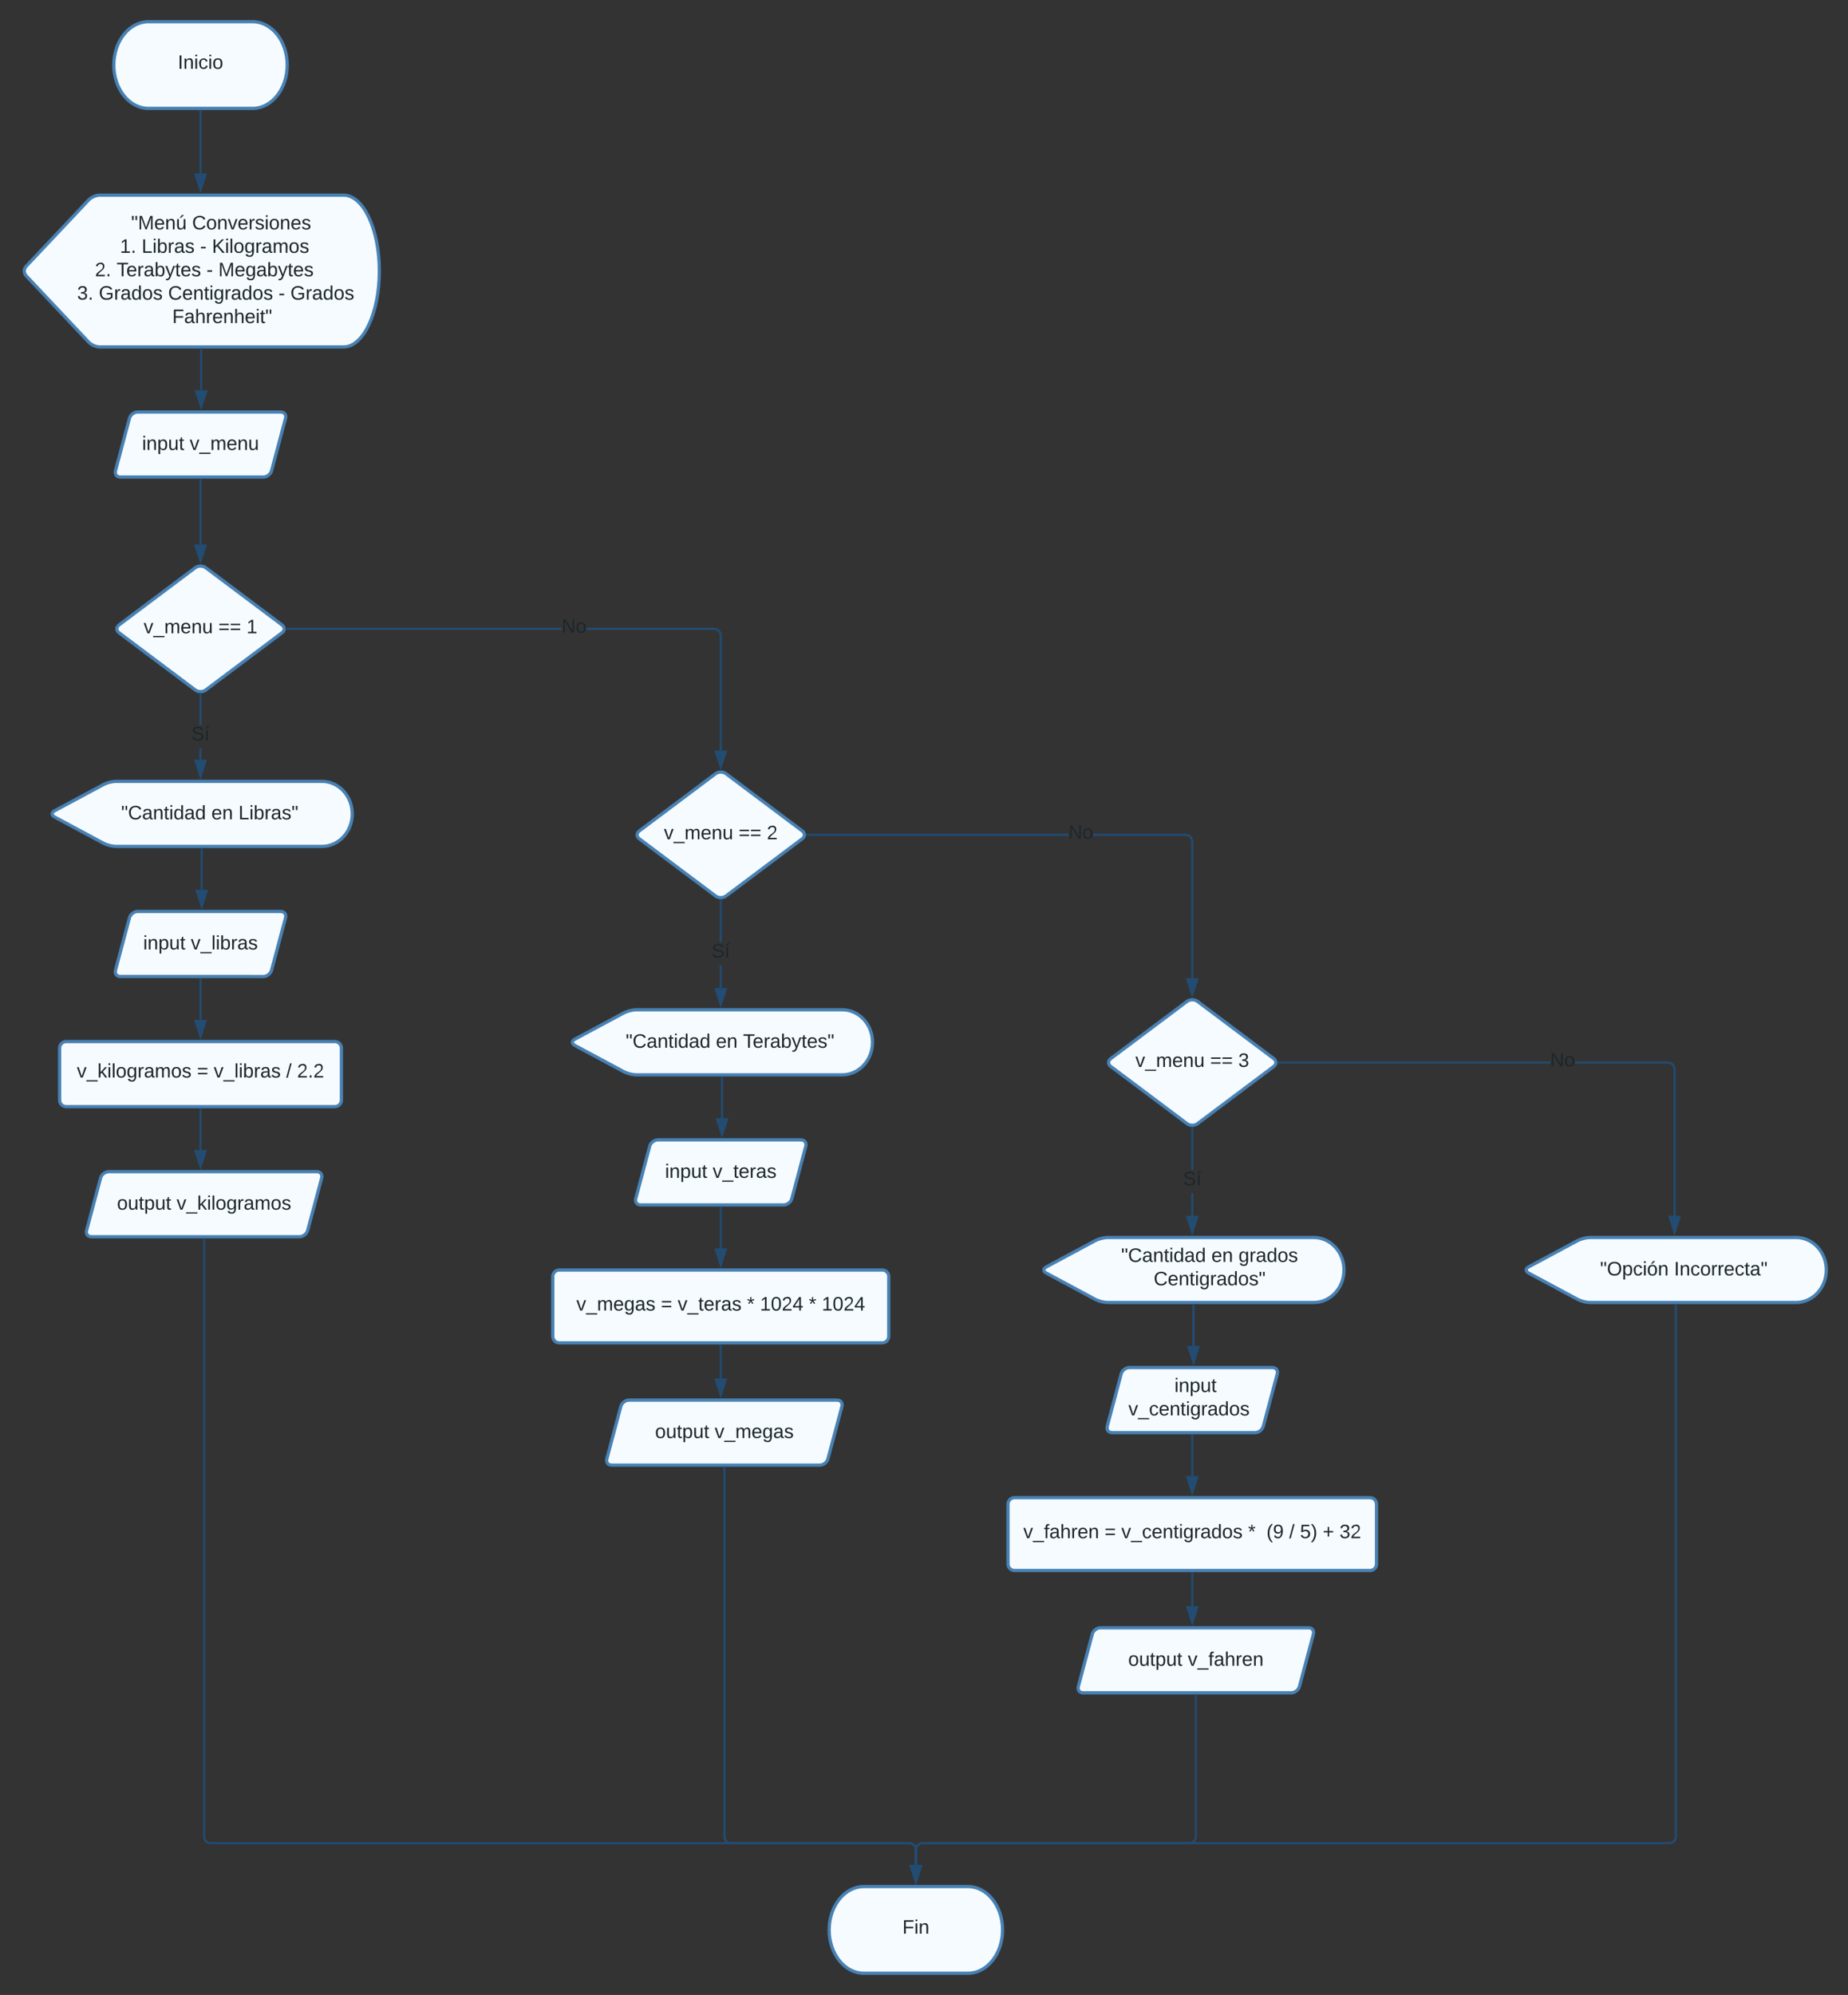 <svg xmlns="http://www.w3.org/2000/svg" xmlns:xlink="http://www.w3.org/1999/xlink" xmlns:lucid="lucid" width="1705" height="1840"><rect width="100%" height="100%" fill="#333333" stroke="none"/><g transform="translate(-15 -80)" lucid:page-tab-id="CM4rELASFa0n"><path d="M248 100c17.67 0 32 17.9 32 40s-14.33 40-32 40h-96c-17.67 0-32-17.9-32-40s14.33-40 32-40z" stroke="#4881b3" stroke-width="3" fill="#f5fbff"/><use xlink:href="#a" transform="matrix(1,0,0,1,125,105) translate(54.05 38.462)"/><path d="M908 1820c17.67 0 32 17.9 32 40s-14.33 40-32 40h-96c-17.67 0-32-17.9-32-40s14.33-40 32-40z" stroke="#4881b3" stroke-width="3" fill="#f5fbff"/><use xlink:href="#b" transform="matrix(1,0,0,1,785,1825) translate(62.55 38.462)"/><path d="M96.88 264.37c2.28-2.42 6.8-4.37 10.12-4.37h225c18.23 0 33 31.34 33 70s-14.77 70-33 70H107c-3.3 0-7.84-1.95-10.12-4.37l-57.76-61.26c-2.28-2.42-2.28-6.32 0-8.74z" stroke="#4881b3" stroke-width="3" fill="#f5fbff"/><use xlink:href="#c" transform="matrix(1,0,0,1,40,265) translate(95.93 26.587)"/><use xlink:href="#d" transform="matrix(1,0,0,1,40,265) translate(152.23 26.587)"/><use xlink:href="#e" transform="matrix(1,0,0,1,40,265) translate(85.68 48.188)"/><use xlink:href="#f" transform="matrix(1,0,0,1,40,265) translate(105.68 48.188)"/><use xlink:href="#g" transform="matrix(1,0,0,1,40,265) translate(159.58 48.188)"/><use xlink:href="#h" transform="matrix(1,0,0,1,40,265) translate(170.53 48.188)"/><use xlink:href="#i" transform="matrix(1,0,0,1,40,265) translate(62.605 69.788)"/><use xlink:href="#j" transform="matrix(1,0,0,1,40,265) translate(82.605 69.788)"/><use xlink:href="#g" transform="matrix(1,0,0,1,40,265) translate(165.505 69.788)"/><use xlink:href="#k" transform="matrix(1,0,0,1,40,265) translate(176.455 69.788)"/><use xlink:href="#l" transform="matrix(1,0,0,1,40,265) translate(46.155 91.388)"/><use xlink:href="#m" transform="matrix(1,0,0,1,40,265) translate(66.155 91.388)"/><use xlink:href="#n" transform="matrix(1,0,0,1,40,265) translate(130.105 91.388)"/><use xlink:href="#g" transform="matrix(1,0,0,1,40,265) translate(231.955 91.388)"/><use xlink:href="#o" transform="matrix(1,0,0,1,40,265) translate(242.905 91.388)"/><use xlink:href="#p" transform="matrix(1,0,0,1,40,265) translate(133.905 112.988)"/><path d="M200 182.5V240" stroke="#224c72" stroke-width="2" fill="none"/><path d="M201 182.53h-2v-1.03h2" fill="#224c72"/><path d="M200 255.26L195.36 241h9.28z" stroke="#224c72" stroke-width="2" fill="#224c72"/><path d="M134.45 465.8c.86-3.2 4.24-5.8 7.55-5.8h132c3.3 0 5.3 2.6 4.45 5.8l-12.9 48.4c-.86 3.2-4.24 5.8-7.55 5.8H126c-3.3 0-5.3-2.6-4.45-5.8z" stroke="#4881b3" stroke-width="3" fill="#f5fbff"/><use xlink:href="#q" transform="matrix(1,0,0,1,125,465) translate(21.055 30.025)"/><use xlink:href="#r" transform="matrix(1,0,0,1,125,465) translate(65.005 30.025)"/><path d="M200.6 402.5V440" stroke="#224c72" stroke-width="2" fill="none"/><path d="M201.6 402.53h-2v-1.03h2" fill="#224c72"/><path d="M200.6 455.26L195.98 441h9.28z" stroke="#224c72" stroke-width="2" fill="#224c72"/><path d="M195.2 603.6c2.65-2 6.95-2 9.6 0l70.4 52.8c2.65 2 2.65 5.2 0 7.2l-70.4 52.8c-2.65 2-6.95 2-9.6 0l-70.4-52.8c-2.65-2-2.65-5.2 0-7.2z" stroke="#4881b3" stroke-width="3" fill="#f5fbff"/><use xlink:href="#s" transform="matrix(1,0,0,1,125,605) translate(22.53 59.087)"/><use xlink:href="#t" transform="matrix(1,0,0,1,125,605) translate(91.48 59.087)"/><use xlink:href="#u" transform="matrix(1,0,0,1,125,605) translate(117.48 59.087)"/><path d="M200 522.5v59.67" stroke="#224c72" stroke-width="2" fill="none"/><path d="M201 522.53h-2v-1.03h2" fill="#224c72"/><path d="M200 597.43l-4.64-14.26h9.28z" stroke="#224c72" stroke-width="2" fill="#224c72"/><path d="M110.7 803.5c2.93-1.56 8-2.83 11.3-2.83h190c15.46 0 28 13.43 28 30s-12.54 30-28 30H122c-3.3 0-8.37-1.27-11.3-2.83L65.3 833.5c-2.93-1.56-2.93-4.1 0-5.66z" stroke="#4881b3" stroke-width="3" fill="#f5fbff"/><use xlink:href="#v" transform="matrix(1,0,0,1,65,805.671) translate(61.755 30.025)"/><use xlink:href="#w" transform="matrix(1,0,0,1,65,805.671) translate(145.005 30.025)"/><use xlink:href="#x" transform="matrix(1,0,0,1,65,805.671) translate(170.005 30.025)"/><path d="M201 780.67h-2v-10.62h2m0-21.6h-2v-28.12h2" fill="#224c72"/><path d="M201 719.35v1h-2v-1.04M200 795.93l-4.64-14.26h9.28z" fill="#224c72"/><path d="M200 799.17l-6-18.5h12m-9.26 2L200 792.7l3.26-10.03" fill="#224c72"/><use xlink:href="#y" transform="matrix(1,0,0,1,191.5,748.45) translate(0 14.4)"/><path d="M134.45 926.47c.86-3.2 4.24-5.8 7.55-5.8h132c3.3 0 5.3 2.6 4.45 5.8l-12.9 48.4c-.86 3.2-4.24 5.8-7.55 5.8H126c-3.3 0-5.3-2.6-4.45-5.8z" stroke="#4881b3" stroke-width="3" fill="#f5fbff"/><use xlink:href="#q" transform="matrix(1,0,0,1,125,925.671) translate(22.105 30.025)"/><use xlink:href="#z" transform="matrix(1,0,0,1,125,925.671) translate(66.055 30.025)"/><path d="M201.13 863.17v37.5" stroke="#224c72" stroke-width="2" fill="none"/><path d="M202.13 863.2h-2v-1.03h2" fill="#224c72"/><path d="M201.13 915.93l-4.63-14.26h9.27z" stroke="#224c72" stroke-width="2" fill="#224c72"/><path d="M70 1046.67c0-3.3 2.7-6 6-6h248c3.3 0 6 2.7 6 6v48c0 3.3-2.7 6-6 6H76c-3.3 0-6-2.7-6-6z" stroke="#4881b3" stroke-width="3" fill="#f5fbff"/><use xlink:href="#A" transform="matrix(1,0,0,1,82,1052.671) translate(3.925 21.15)"/><use xlink:href="#B" transform="matrix(1,0,0,1,82,1052.671) translate(114.725 21.15)"/><use xlink:href="#C" transform="matrix(1,0,0,1,82,1052.671) translate(130.225 21.15)"/><use xlink:href="#D" transform="matrix(1,0,0,1,82,1052.671) translate(197.075 21.15)"/><use xlink:href="#E" transform="matrix(1,0,0,1,82,1052.671) translate(207.075 21.15)"/><path d="M200 983.17v37.5" stroke="#224c72" stroke-width="2" fill="none"/><path d="M201 983.2h-2v-1.03h2" fill="#224c72"/><path d="M200 1035.93l-4.64-14.26h9.28z" stroke="#224c72" stroke-width="2" fill="#224c72"/><path d="M107.8 1166.47c.84-3.2 4.22-5.8 7.53-5.8h192c3.32 0 5.3 2.6 4.46 5.8l-12.92 48.4c-.85 3.2-4.23 5.8-7.55 5.8h-192c-3.3 0-5.3-2.6-4.45-5.8z" stroke="#4881b3" stroke-width="3" fill="#f5fbff"/><use xlink:href="#F" transform="matrix(1,0,0,1,98.333,1165.671) translate(24.605 30.025)"/><use xlink:href="#G" transform="matrix(1,0,0,1,98.333,1165.671) translate(79.605 30.025)"/><path d="M200 1103.17v37.5" stroke="#224c72" stroke-width="2" fill="none"/><path d="M201 1103.2h-2v-1.03h2" fill="#224c72"/><path d="M200 1155.93l-4.64-14.26h9.28z" stroke="#224c72" stroke-width="2" fill="#224c72"/><path d="M675.2 793.6c2.65-2 6.95-2 9.6 0l70.4 52.8c2.65 2 2.65 5.2 0 7.2l-70.4 52.8c-2.65 2-6.95 2-9.6 0l-70.4-52.8c-2.65-2-2.65-5.2 0-7.2z" stroke="#4881b3" stroke-width="3" fill="#f5fbff"/><use xlink:href="#s" transform="matrix(1,0,0,1,605,795) translate(22.53 59.087)"/><use xlink:href="#t" transform="matrix(1,0,0,1,605,795) translate(91.48 59.087)"/><use xlink:href="#H" transform="matrix(1,0,0,1,605,795) translate(117.48 59.087)"/><path d="M677.55 659.92l2.53 2.53.92 3.42v106.3h-2V666.13l-.7-2.64-1.8-1.8-2.63-.7H556.12v-2h118m-394.5 2v-2h253.55v2" fill="#224c72"/><path d="M279.64 661h-1.1l.18-.4-.28-1.6h1.2M680 787.43l-4.64-14.26h9.28z" fill="#224c72"/><path d="M680 790.67l-6-18.5h12m-9.26 2L680 784.2l3.26-10.03" fill="#224c72"/><use xlink:href="#I" transform="matrix(1,0,0,1,533.166,649.2) translate(0 14.4)"/><path d="M590.7 1014.17c2.93-1.56 8-2.83 11.3-2.83h190c15.46 0 28 13.43 28 30s-12.54 30-28 30H602c-3.3 0-8.37-1.27-11.3-2.83l-45.4-24.33c-2.93-1.56-2.93-4.1 0-5.66z" stroke="#4881b3" stroke-width="3" fill="#f5fbff"/><use xlink:href="#v" transform="matrix(1,0,0,1,545,1016.341) translate(47.255 30.025)"/><use xlink:href="#w" transform="matrix(1,0,0,1,545,1016.341) translate(130.505 30.025)"/><use xlink:href="#J" transform="matrix(1,0,0,1,545,1016.341) translate(155.505 30.025)"/><path d="M681 991.34h-2V970.4h2m0-21.6h-2v-38.47h2" fill="#224c72"/><path d="M681 909.35v1h-2v-1.04M680 1006.6l-4.64-14.26h9.28z" fill="#224c72"/><path d="M680 1009.84l-6-18.5h12m-9.26 2l3.26 10.03 3.26-10.03" fill="#224c72"/><use xlink:href="#y" transform="matrix(1,0,0,1,671.5,948.785) translate(0 14.4)"/><path d="M614.45 1137.14c.86-3.2 4.24-5.8 7.55-5.8h132c3.3 0 5.3 2.6 4.45 5.8l-12.9 48.4c-.86 3.2-4.24 5.8-7.55 5.8H606c-3.3 0-5.3-2.6-4.45-5.8z" stroke="#4881b3" stroke-width="3" fill="#f5fbff"/><use xlink:href="#q" transform="matrix(1,0,0,1,605,1136.341) translate(23.555 30.025)"/><use xlink:href="#K" transform="matrix(1,0,0,1,605,1136.341) translate(67.505 30.025)"/><path d="M681.13 1073.84v37.5" stroke="#224c72" stroke-width="2" fill="none"/><path d="M682.13 1073.87h-2v-1.03h2" fill="#224c72"/><path d="M681.13 1126.6l-4.63-14.26h9.27z" stroke="#224c72" stroke-width="2" fill="#224c72"/><path d="M525 1257.34c0-3.3 2.7-6 6-6h298c3.3 0 6 2.7 6 6v55.2c0 3.3-2.7 6-6 6H531c-3.3 0-6-2.7-6-6z" stroke="#4881b3" stroke-width="3" fill="#f5fbff"/><use xlink:href="#L" transform="matrix(1,0,0,1,537,1263.341) translate(9.8 25.4)"/><use xlink:href="#B" transform="matrix(1,0,0,1,537,1263.341) translate(87.75 25.4)"/><use xlink:href="#M" transform="matrix(1,0,0,1,537,1263.341) translate(103.25 25.4)"/><use xlink:href="#N" transform="matrix(1,0,0,1,537,1263.341) translate(167.2 25.4)"/><use xlink:href="#O" transform="matrix(1,0,0,1,537,1263.341) translate(179.2 25.4)"/><use xlink:href="#N" transform="matrix(1,0,0,1,537,1263.341) translate(224.2 25.4)"/><use xlink:href="#P" transform="matrix(1,0,0,1,537,1263.341) translate(236.2 25.4)"/><path d="M680 1193.84v37.5" stroke="#224c72" stroke-width="2" fill="none"/><path d="M681 1193.87h-2v-1.03h2" fill="#224c72"/><path d="M680 1246.6l-4.64-14.26h9.28z" stroke="#224c72" stroke-width="2" fill="#224c72"/><path d="M587.8 1377.14c.84-3.2 4.22-5.8 7.53-5.8h192c3.32 0 5.3 2.6 4.46 5.8l-12.92 48.4c-.85 3.2-4.23 5.8-7.55 5.8h-192c-3.3 0-5.3-2.6-4.45-5.8z" stroke="#4881b3" stroke-width="3" fill="#f5fbff"/><use xlink:href="#F" transform="matrix(1,0,0,1,578.333,1376.341) translate(41.03 30.025)"/><use xlink:href="#Q" transform="matrix(1,0,0,1,578.333,1376.341) translate(96.03 30.025)"/><path d="M680 1321.04v30.3" stroke="#224c72" stroke-width="2" fill="none"/><path d="M681 1321.07h-2v-1.03h2" fill="#224c72"/><path d="M680 1366.6l-4.64-14.26h9.28z" stroke="#224c72" stroke-width="2" fill="#224c72"/><path d="M1110.2 1003.6c2.65-2 6.95-2 9.6 0l70.4 52.8c2.65 2 2.65 5.2 0 7.2l-70.4 52.8c-2.65 2-6.95 2-9.6 0l-70.4-52.8c-2.65-2-2.65-5.2 0-7.2z" stroke="#4881b3" stroke-width="3" fill="#f5fbff"/><use xlink:href="#s" transform="matrix(1,0,0,1,1040,1005) translate(22.53 59.087)"/><use xlink:href="#t" transform="matrix(1,0,0,1,1040,1005) translate(91.48 59.087)"/><use xlink:href="#R" transform="matrix(1,0,0,1,1040,1005) translate(117.48 59.087)"/><path d="M1025.7 1224.17c2.93-1.56 8-2.83 11.3-2.83h190c15.46 0 28 13.43 28 30s-12.54 30-28 30h-190c-3.3 0-8.37-1.27-11.3-2.83l-45.4-24.33c-2.93-1.56-2.93-4.1 0-5.66z" stroke="#4881b3" stroke-width="3" fill="#f5fbff"/><use xlink:href="#v" transform="matrix(1,0,0,1,980,1226.341) translate(69.405 17.525)"/><use xlink:href="#w" transform="matrix(1,0,0,1,980,1226.341) translate(152.655 17.525)"/><use xlink:href="#S" transform="matrix(1,0,0,1,980,1226.341) translate(177.655 17.525)"/><use xlink:href="#T" transform="matrix(1,0,0,1,980,1226.341) translate(99.405 39.125)"/><path d="M1116 1201.34h-2v-20.95h2m0-21.6h-2v-38.47h2" fill="#224c72"/><path d="M1116 1119.35v1h-2v-1.04M1115 1216.6l-4.64-14.26h9.28z" fill="#224c72"/><path d="M1115 1219.84l-6-18.5h12m-9.26 2l3.26 10.03 3.26-10.03" fill="#224c72"/><g><use xlink:href="#y" transform="matrix(1,0,0,1,1106.5,1158.785) translate(0 14.4)"/></g><path d="M1049.45 1347.14c.86-3.2 4.24-5.8 7.55-5.8h132c3.3 0 5.3 2.6 4.45 5.8l-12.9 48.4c-.86 3.2-4.24 5.8-7.55 5.8h-132c-3.3 0-5.3-2.6-4.45-5.8z" stroke="#4881b3" stroke-width="3" fill="#f5fbff"/><g><use xlink:href="#U" transform="matrix(1,0,0,1,1040,1346.341) translate(58.53 17.525)"/><use xlink:href="#V" transform="matrix(1,0,0,1,1040,1346.341) translate(16.055 39.125)"/></g><path d="M1116.13 1283.84v37.5" stroke="#224c72" stroke-width="2" fill="none"/><path d="M1117.13 1283.87h-2v-1.03h2" fill="#224c72"/><path d="M1116.13 1336.6l-4.63-14.26h9.27z" stroke="#224c72" stroke-width="2" fill="#224c72"/><path d="M945 1467.34c0-3.3 2.7-6 6-6h328c3.3 0 6 2.7 6 6v55.2c0 3.3-2.7 6-6 6H951c-3.3 0-6-2.7-6-6z" stroke="#4881b3" stroke-width="3" fill="#f5fbff"/><g><use xlink:href="#W" transform="matrix(1,0,0,1,957,1473.341) translate(2.125 25.4)"/><use xlink:href="#B" transform="matrix(1,0,0,1,957,1473.341) translate(77.075 25.4)"/><use xlink:href="#X" transform="matrix(1,0,0,1,957,1473.341) translate(92.575 25.4)"/><use xlink:href="#Y" transform="matrix(1,0,0,1,957,1473.341) translate(209.475 25.4)"/><use xlink:href="#Z" transform="matrix(1,0,0,1,957,1473.341) translate(226.475 25.4)"/><use xlink:href="#D" transform="matrix(1,0,0,1,957,1473.341) translate(247.425 25.4)"/><use xlink:href="#aa" transform="matrix(1,0,0,1,957,1473.341) translate(257.425 25.4)"/><use xlink:href="#ab" transform="matrix(1,0,0,1,957,1473.341) translate(278.375 25.4)"/><use xlink:href="#ac" transform="matrix(1,0,0,1,957,1473.341) translate(293.875 25.4)"/></g><path d="M1115 1403.84v37.5" stroke="#224c72" stroke-width="2" fill="none"/><path d="M1116 1403.87h-2v-1.03h2" fill="#224c72"/><path d="M1115 1456.6l-4.64-14.26h9.28z" stroke="#224c72" stroke-width="2" fill="#224c72"/><path d="M1022.8 1587.14c.84-3.2 4.22-5.8 7.53-5.8h192c3.32 0 5.3 2.6 4.46 5.8l-12.92 48.4c-.85 3.2-4.23 5.8-7.55 5.8h-192c-3.3 0-5.3-2.6-4.45-5.8z" stroke="#4881b3" stroke-width="3" fill="#f5fbff"/><g><use xlink:href="#F" transform="matrix(1,0,0,1,1013.333,1586.341) translate(42.53 30.025)"/><use xlink:href="#ad" transform="matrix(1,0,0,1,1013.333,1586.341) translate(97.53 30.025)"/></g><path d="M1115 1531.04v30.3" stroke="#224c72" stroke-width="2" fill="none"/><path d="M1116 1531.07h-2v-1.03h2" fill="#224c72"/><path d="M1115 1576.6l-4.64-14.26h9.28z" stroke="#224c72" stroke-width="2" fill="#224c72"/><path d="M1112.55 849.92l2.53 2.53.92 3.42v126.3h-2V856.13l-.7-2.64-1.8-1.8-2.63-.7h-85.25v-2h85.5m-349.5 2v-2h241.05v2" fill="#224c72"/><path d="M759.64 851h-1.1l.18-.4-.28-1.6h1.2M1115 997.43l-4.64-14.26h9.28z" fill="#224c72"/><path d="M1115 1000.67l-6-18.5h12m-9.26 2l3.26 10.03 3.26-10.03" fill="#224c72"/><g><use xlink:href="#I" transform="matrix(1,0,0,1,1000.666,839.2) translate(0 14.4)"/></g><path d="M1470.7 1224.17c2.93-1.56 8-2.83 11.3-2.83h190c15.46 0 28 13.43 28 30s-12.54 30-28 30h-190c-3.3 0-8.37-1.27-11.3-2.83l-45.4-24.33c-2.93-1.56-2.93-4.1 0-5.66z" stroke="#4881b3" stroke-width="3" fill="#f5fbff"/><g><use xlink:href="#ae" transform="matrix(1,0,0,1,1425,1226.341) translate(66.23 30.025)"/><use xlink:href="#af" transform="matrix(1,0,0,1,1425,1226.341) translate(134.53 30.025)"/></g><path d="M1557.55 1059.92l2.53 2.53.92 3.42v135.47h-2v-135.2l-.7-2.65-1.8-1.8-2.63-.7h-85.67v-2h85.93m-359.52 2v-2h250.65v2" fill="#224c72"/><path d="M1194.64 1061h-1.1l.18-.4-.28-1.6h1.2M1560 1216.6l-4.64-14.26h9.28z" fill="#224c72"/><path d="M1560 1219.84l-6-18.5h12m-9.26 2l3.26 10.03 3.26-10.03" fill="#224c72"/><g><use xlink:href="#I" transform="matrix(1,0,0,1,1445.251,1049.2) translate(0 14.4)"/></g><path d="M203.33 1223.17V1774c0 3.3 2.7 6 6 6H854c3.3 0 6 2.7 6 6v14" stroke="#224c72" stroke-width="2" fill="none"/><path d="M204.33 1223.2h-2v-1.03h2" fill="#224c72"/><path d="M860 1815.26l-4.64-14.26h9.28z" stroke="#224c72" stroke-width="2" fill="#224c72"/><path d="M683.33 1433.84V1774c0 3.3 2.7 6 6 6H854c3.3 0 6 2.7 6 6v14" stroke="#224c72" stroke-width="2" fill="none"/><path d="M684.33 1433.87h-2v-1.03h2" fill="#224c72"/><path d="M860 1815.26l-4.64-14.26h9.28z" stroke="#224c72" stroke-width="2" fill="#224c72"/><path d="M1118.33 1643.84V1774c0 3.3-2.68 6-6 6H866c-3.3 0-6 2.7-6 6v14" stroke="#224c72" stroke-width="2" fill="none"/><path d="M1119.33 1643.87h-2v-1.03h2" fill="#224c72"/><path d="M860 1815.26l-4.64-14.26h9.28z" stroke="#224c72" stroke-width="2" fill="#224c72"/><path d="M1561.13 1283.84V1774c0 3.3-2.68 6-6 6H866c-3.3 0-6 2.7-6 6v14" stroke="#224c72" stroke-width="2" fill="none"/><path d="M1562.13 1283.87h-2v-1.03h2" fill="#224c72"/><path d="M860 1815.26l-4.64-14.26h9.28z" stroke="#224c72" stroke-width="2" fill="#224c72"/><defs><path fill="#1d262b" d="M33 0v-248h34V0H33" id="ag"/><path fill="#1d262b" d="M117-194c89-4 53 116 60 194h-32v-121c0-31-8-49-39-48C34-167 62-67 57 0H25l-1-190h30c1 10-1 24 2 32 11-22 29-35 61-36" id="ah"/><path fill="#1d262b" d="M24-231v-30h32v30H24zM24 0v-190h32V0H24" id="ai"/><path fill="#1d262b" d="M96-169c-40 0-48 33-48 73s9 75 48 75c24 0 41-14 43-38l32 2c-6 37-31 61-74 61-59 0-76-41-82-99-10-93 101-131 147-64 4 7 5 14 7 22l-32 3c-4-21-16-35-41-35" id="aj"/><path fill="#1d262b" d="M100-194c62-1 85 37 85 99 1 63-27 99-86 99S16-35 15-95c0-66 28-99 85-99zM99-20c44 1 53-31 53-75 0-43-8-75-51-75s-53 32-53 75 10 74 51 75" id="ak"/><g id="a"><use transform="matrix(0.05,0,0,0.05,0,0)" xlink:href="#ag"/><use transform="matrix(0.05,0,0,0.05,5,0)" xlink:href="#ah"/><use transform="matrix(0.05,0,0,0.05,15,0)" xlink:href="#ai"/><use transform="matrix(0.05,0,0,0.05,18.95,0)" xlink:href="#aj"/><use transform="matrix(0.05,0,0,0.05,27.95,0)" xlink:href="#ai"/><use transform="matrix(0.05,0,0,0.05,31.9,0)" xlink:href="#ak"/></g><path fill="#1d262b" d="M63-220v92h138v28H63V0H30v-248h175v28H63" id="al"/><g id="b"><use transform="matrix(0.05,0,0,0.05,0,0)" xlink:href="#al"/><use transform="matrix(0.05,0,0,0.05,10.95,0)" xlink:href="#ai"/><use transform="matrix(0.05,0,0,0.05,14.9,0)" xlink:href="#ah"/></g><path fill="#1d262b" d="M109-170H84l-4-78h32zm-65 0H19l-4-78h33" id="am"/><path fill="#1d262b" d="M240 0l2-218c-23 76-54 145-80 218h-23L58-218 59 0H30v-248h44l77 211c21-75 51-140 76-211h43V0h-30" id="an"/><path fill="#1d262b" d="M100-194c63 0 86 42 84 106H49c0 40 14 67 53 68 26 1 43-12 49-29l28 8c-11 28-37 45-77 45C44 4 14-33 15-96c1-61 26-98 85-98zm52 81c6-60-76-77-97-28-3 7-6 17-6 28h103" id="ao"/><path fill="#1d262b" d="M85 4C-4 8 31-112 24-190h32v120c0 31 7 50 39 49 72-2 45-101 50-169h31l1 190h-30c-1-10 1-25-2-33-11 22-28 36-60 37zM73-211c8-23 27-35 38-54h36v5l-58 49H73" id="ap"/><g id="c"><use transform="matrix(0.05,0,0,0.05,0,0)" xlink:href="#am"/><use transform="matrix(0.05,0,0,0.05,6.35,0)" xlink:href="#an"/><use transform="matrix(0.05,0,0,0.05,21.3,0)" xlink:href="#ao"/><use transform="matrix(0.05,0,0,0.05,31.3,0)" xlink:href="#ah"/><use transform="matrix(0.05,0,0,0.05,41.3,0)" xlink:href="#ap"/></g><path fill="#1d262b" d="M212-179c-10-28-35-45-73-45-59 0-87 40-87 99 0 60 29 101 89 101 43 0 62-24 78-52l27 14C228-24 195 4 139 4 59 4 22-46 18-125c-6-104 99-153 187-111 19 9 31 26 39 46" id="aq"/><path fill="#1d262b" d="M108 0H70L1-190h34L89-25l56-165h34" id="ar"/><path fill="#1d262b" d="M114-163C36-179 61-72 57 0H25l-1-190h30c1 12-1 29 2 39 6-27 23-49 58-41v29" id="as"/><path fill="#1d262b" d="M135-143c-3-34-86-38-87 0 15 53 115 12 119 90S17 21 10-45l28-5c4 36 97 45 98 0-10-56-113-15-118-90-4-57 82-63 122-42 12 7 21 19 24 35" id="at"/><g id="d"><use transform="matrix(0.05,0,0,0.05,0,0)" xlink:href="#aq"/><use transform="matrix(0.05,0,0,0.05,12.95,0)" xlink:href="#ak"/><use transform="matrix(0.05,0,0,0.05,22.95,0)" xlink:href="#ah"/><use transform="matrix(0.05,0,0,0.05,32.95,0)" xlink:href="#ar"/><use transform="matrix(0.05,0,0,0.05,41.95,0)" xlink:href="#ao"/><use transform="matrix(0.05,0,0,0.05,51.95,0)" xlink:href="#as"/><use transform="matrix(0.05,0,0,0.05,57.9,0)" xlink:href="#at"/><use transform="matrix(0.05,0,0,0.05,66.9,0)" xlink:href="#ai"/><use transform="matrix(0.05,0,0,0.05,70.85,0)" xlink:href="#ak"/><use transform="matrix(0.05,0,0,0.05,80.85,0)" xlink:href="#ah"/><use transform="matrix(0.05,0,0,0.05,90.85,0)" xlink:href="#ao"/><use transform="matrix(0.05,0,0,0.05,100.85,0)" xlink:href="#at"/></g><path fill="#1d262b" d="M27 0v-27h64v-190l-56 39v-29l58-41h29v221h61V0H27" id="au"/><path fill="#1d262b" d="M33 0v-38h34V0H33" id="av"/><g id="e"><use transform="matrix(0.05,0,0,0.05,0,0)" xlink:href="#au"/><use transform="matrix(0.05,0,0,0.05,10,0)" xlink:href="#av"/></g><path fill="#1d262b" d="M30 0v-248h33v221h125V0H30" id="aw"/><path fill="#1d262b" d="M115-194c53 0 69 39 70 98 0 66-23 100-70 100C84 3 66-7 56-30L54 0H23l1-261h32v101c10-23 28-34 59-34zm-8 174c40 0 45-34 45-75 0-40-5-75-45-74-42 0-51 32-51 76 0 43 10 73 51 73" id="ax"/><path fill="#1d262b" d="M141-36C126-15 110 5 73 4 37 3 15-17 15-53c-1-64 63-63 125-63 3-35-9-54-41-54-24 1-41 7-42 31l-33-3c5-37 33-52 76-52 45 0 72 20 72 64v82c-1 20 7 32 28 27v20c-31 9-61-2-59-35zM48-53c0 20 12 33 32 33 41-3 63-29 60-74-43 2-92-5-92 41" id="ay"/><g id="f"><use transform="matrix(0.05,0,0,0.05,0,0)" xlink:href="#aw"/><use transform="matrix(0.05,0,0,0.05,10,0)" xlink:href="#ai"/><use transform="matrix(0.05,0,0,0.05,13.95,0)" xlink:href="#ax"/><use transform="matrix(0.05,0,0,0.05,23.95,0)" xlink:href="#as"/><use transform="matrix(0.05,0,0,0.05,29.9,0)" xlink:href="#ay"/><use transform="matrix(0.05,0,0,0.05,39.9,0)" xlink:href="#at"/></g><path fill="#1d262b" d="M16-82v-28h88v28H16" id="az"/><use transform="matrix(0.05,0,0,0.05,0,0)" xlink:href="#az" id="g"/><path fill="#1d262b" d="M194 0L95-120 63-95V0H30v-248h33v124l119-124h40L117-140 236 0h-42" id="aA"/><path fill="#1d262b" d="M24 0v-261h32V0H24" id="aB"/><path fill="#1d262b" d="M177-190C167-65 218 103 67 71c-23-6-38-20-44-43l32-5c15 47 100 32 89-28v-30C133-14 115 1 83 1 29 1 15-40 15-95c0-56 16-97 71-98 29-1 48 16 59 35 1-10 0-23 2-32h30zM94-22c36 0 50-32 50-73 0-42-14-75-50-75-39 0-46 34-46 75s6 73 46 73" id="aC"/><path fill="#1d262b" d="M210-169c-67 3-38 105-44 169h-31v-121c0-29-5-50-35-48C34-165 62-65 56 0H25l-1-190h30c1 10-1 24 2 32 10-44 99-50 107 0 11-21 27-35 58-36 85-2 47 119 55 194h-31v-121c0-29-5-49-35-48" id="aD"/><g id="h"><use transform="matrix(0.05,0,0,0.05,0,0)" xlink:href="#aA"/><use transform="matrix(0.05,0,0,0.05,12,0)" xlink:href="#ai"/><use transform="matrix(0.05,0,0,0.05,15.95,0)" xlink:href="#aB"/><use transform="matrix(0.05,0,0,0.05,19.9,0)" xlink:href="#ak"/><use transform="matrix(0.05,0,0,0.05,29.9,0)" xlink:href="#aC"/><use transform="matrix(0.05,0,0,0.05,39.9,0)" xlink:href="#as"/><use transform="matrix(0.05,0,0,0.05,45.85,0)" xlink:href="#ay"/><use transform="matrix(0.05,0,0,0.05,55.85,0)" xlink:href="#aD"/><use transform="matrix(0.05,0,0,0.05,70.8,0)" xlink:href="#ak"/><use transform="matrix(0.05,0,0,0.05,80.8,0)" xlink:href="#at"/></g><path fill="#1d262b" d="M101-251c82-7 93 87 43 132L82-64C71-53 59-42 53-27h129V0H18c2-99 128-94 128-182 0-28-16-43-45-43s-46 15-49 41l-32-3c6-41 34-60 81-64" id="aE"/><g id="i"><use transform="matrix(0.05,0,0,0.05,0,0)" xlink:href="#aE"/><use transform="matrix(0.05,0,0,0.05,10,0)" xlink:href="#av"/></g><path fill="#1d262b" d="M127-220V0H93v-220H8v-28h204v28h-85" id="aF"/><path fill="#1d262b" d="M179-190L93 31C79 59 56 82 12 73V49c39 6 53-20 64-50L1-190h34L92-34l54-156h33" id="aG"/><path fill="#1d262b" d="M59-47c-2 24 18 29 38 22v24C64 9 27 4 27-40v-127H5v-23h24l9-43h21v43h35v23H59v120" id="aH"/><g id="j"><use transform="matrix(0.05,0,0,0.05,0,0)" xlink:href="#aF"/><use transform="matrix(0.05,0,0,0.05,8.95,0)" xlink:href="#ao"/><use transform="matrix(0.05,0,0,0.05,18.95,0)" xlink:href="#as"/><use transform="matrix(0.05,0,0,0.05,24.9,0)" xlink:href="#ay"/><use transform="matrix(0.05,0,0,0.05,34.9,0)" xlink:href="#ax"/><use transform="matrix(0.05,0,0,0.05,44.9,0)" xlink:href="#aG"/><use transform="matrix(0.05,0,0,0.05,53.9,0)" xlink:href="#aH"/><use transform="matrix(0.05,0,0,0.05,58.9,0)" xlink:href="#ao"/><use transform="matrix(0.05,0,0,0.05,68.9,0)" xlink:href="#at"/></g><g id="k"><use transform="matrix(0.05,0,0,0.05,0,0)" xlink:href="#an"/><use transform="matrix(0.05,0,0,0.05,14.95,0)" xlink:href="#ao"/><use transform="matrix(0.05,0,0,0.05,24.95,0)" xlink:href="#aC"/><use transform="matrix(0.05,0,0,0.05,34.95,0)" xlink:href="#ay"/><use transform="matrix(0.05,0,0,0.05,44.95,0)" xlink:href="#ax"/><use transform="matrix(0.05,0,0,0.05,54.95,0)" xlink:href="#aG"/><use transform="matrix(0.05,0,0,0.05,63.95,0)" xlink:href="#aH"/><use transform="matrix(0.05,0,0,0.05,68.95,0)" xlink:href="#ao"/><use transform="matrix(0.05,0,0,0.05,78.95,0)" xlink:href="#at"/></g><path fill="#1d262b" d="M126-127c33 6 58 20 58 59 0 88-139 92-164 29-3-8-5-16-6-25l32-3c6 27 21 44 54 44 32 0 52-15 52-46 0-38-36-46-79-43v-28c39 1 72-4 72-42 0-27-17-43-46-43-28 0-47 15-49 41l-32-3c6-42 35-63 81-64 48-1 79 21 79 65 0 36-21 52-52 59" id="aI"/><g id="l"><use transform="matrix(0.05,0,0,0.05,0,0)" xlink:href="#aI"/><use transform="matrix(0.05,0,0,0.05,10,0)" xlink:href="#av"/></g><path fill="#1d262b" d="M143 4C61 4 22-44 18-125c-5-107 100-154 193-111 17 8 29 25 37 43l-32 9c-13-25-37-40-76-40-61 0-88 39-88 99 0 61 29 100 91 101 35 0 62-11 79-27v-45h-74v-28h105v86C228-13 192 4 143 4" id="aJ"/><path fill="#1d262b" d="M85-194c31 0 48 13 60 33l-1-100h32l1 261h-30c-2-10 0-23-3-31C134-8 116 4 85 4 32 4 16-35 15-94c0-66 23-100 70-100zm9 24c-40 0-46 34-46 75 0 40 6 74 45 74 42 0 51-32 51-76 0-42-9-74-50-73" id="aK"/><g id="m"><use transform="matrix(0.05,0,0,0.05,0,0)" xlink:href="#aJ"/><use transform="matrix(0.05,0,0,0.05,14,0)" xlink:href="#as"/><use transform="matrix(0.05,0,0,0.05,19.95,0)" xlink:href="#ay"/><use transform="matrix(0.05,0,0,0.05,29.95,0)" xlink:href="#aK"/><use transform="matrix(0.05,0,0,0.05,39.95,0)" xlink:href="#ak"/><use transform="matrix(0.05,0,0,0.05,49.95,0)" xlink:href="#at"/></g><g id="n"><use transform="matrix(0.05,0,0,0.05,0,0)" xlink:href="#aq"/><use transform="matrix(0.05,0,0,0.05,12.95,0)" xlink:href="#ao"/><use transform="matrix(0.05,0,0,0.05,22.95,0)" xlink:href="#ah"/><use transform="matrix(0.05,0,0,0.05,32.95,0)" xlink:href="#aH"/><use transform="matrix(0.05,0,0,0.05,37.95,0)" xlink:href="#ai"/><use transform="matrix(0.05,0,0,0.05,41.9,0)" xlink:href="#aC"/><use transform="matrix(0.05,0,0,0.05,51.9,0)" xlink:href="#as"/><use transform="matrix(0.05,0,0,0.05,57.85,0)" xlink:href="#ay"/><use transform="matrix(0.05,0,0,0.05,67.85,0)" xlink:href="#aK"/><use transform="matrix(0.05,0,0,0.05,77.85,0)" xlink:href="#ak"/><use transform="matrix(0.05,0,0,0.05,87.85,0)" xlink:href="#at"/></g><g id="o"><use transform="matrix(0.05,0,0,0.05,0,0)" xlink:href="#aJ"/><use transform="matrix(0.05,0,0,0.05,14,0)" xlink:href="#as"/><use transform="matrix(0.05,0,0,0.05,19.95,0)" xlink:href="#ay"/><use transform="matrix(0.05,0,0,0.05,29.95,0)" xlink:href="#aK"/><use transform="matrix(0.05,0,0,0.05,39.95,0)" xlink:href="#ak"/><use transform="matrix(0.05,0,0,0.05,49.95,0)" xlink:href="#at"/></g><path fill="#1d262b" d="M106-169C34-169 62-67 57 0H25v-261h32l-1 103c12-21 28-36 61-36 89 0 53 116 60 194h-32v-121c2-32-8-49-39-48" id="aL"/><g id="p"><use transform="matrix(0.05,0,0,0.05,0,0)" xlink:href="#al"/><use transform="matrix(0.05,0,0,0.05,10.95,0)" xlink:href="#ay"/><use transform="matrix(0.05,0,0,0.05,20.95,0)" xlink:href="#aL"/><use transform="matrix(0.05,0,0,0.05,30.95,0)" xlink:href="#as"/><use transform="matrix(0.05,0,0,0.05,36.9,0)" xlink:href="#ao"/><use transform="matrix(0.05,0,0,0.05,46.9,0)" xlink:href="#ah"/><use transform="matrix(0.05,0,0,0.05,56.9,0)" xlink:href="#aL"/><use transform="matrix(0.05,0,0,0.05,66.9,0)" xlink:href="#ao"/><use transform="matrix(0.05,0,0,0.05,76.9,0)" xlink:href="#ai"/><use transform="matrix(0.05,0,0,0.05,80.85,0)" xlink:href="#aH"/><use transform="matrix(0.05,0,0,0.05,85.85,0)" xlink:href="#am"/></g><path fill="#1d262b" d="M115-194c55 1 70 41 70 98S169 2 115 4C84 4 66-9 55-30l1 105H24l-1-265h31l2 30c10-21 28-34 59-34zm-8 174c40 0 45-34 45-75s-6-73-45-74c-42 0-51 32-51 76 0 43 10 73 51 73" id="aM"/><path fill="#1d262b" d="M84 4C-5 8 30-112 23-190h32v120c0 31 7 50 39 49 72-2 45-101 50-169h31l1 190h-30c-1-10 1-25-2-33-11 22-28 36-60 37" id="aN"/><g id="q"><use transform="matrix(0.05,0,0,0.05,0,0)" xlink:href="#ai"/><use transform="matrix(0.05,0,0,0.05,3.95,0)" xlink:href="#ah"/><use transform="matrix(0.05,0,0,0.05,13.95,0)" xlink:href="#aM"/><use transform="matrix(0.05,0,0,0.05,23.95,0)" xlink:href="#aN"/><use transform="matrix(0.05,0,0,0.05,33.95,0)" xlink:href="#aH"/></g><path fill="#1d262b" d="M-5 72V49h209v23H-5" id="aO"/><g id="r"><use transform="matrix(0.05,0,0,0.05,0,0)" xlink:href="#ar"/><use transform="matrix(0.05,0,0,0.05,9,0)" xlink:href="#aO"/><use transform="matrix(0.05,0,0,0.05,19,0)" xlink:href="#aD"/><use transform="matrix(0.05,0,0,0.05,33.95,0)" xlink:href="#ao"/><use transform="matrix(0.05,0,0,0.05,43.95,0)" xlink:href="#ah"/><use transform="matrix(0.05,0,0,0.05,53.95,0)" xlink:href="#aN"/></g><g id="s"><use transform="matrix(0.05,0,0,0.05,0,0)" xlink:href="#ar"/><use transform="matrix(0.05,0,0,0.05,9,0)" xlink:href="#aO"/><use transform="matrix(0.05,0,0,0.05,19,0)" xlink:href="#aD"/><use transform="matrix(0.05,0,0,0.05,33.95,0)" xlink:href="#ao"/><use transform="matrix(0.05,0,0,0.05,43.95,0)" xlink:href="#ah"/><use transform="matrix(0.05,0,0,0.05,53.95,0)" xlink:href="#aN"/></g><path fill="#1d262b" d="M18-150v-26h174v26H18zm0 90v-26h174v26H18" id="aP"/><g id="t"><use transform="matrix(0.05,0,0,0.05,0,0)" xlink:href="#aP"/><use transform="matrix(0.05,0,0,0.05,10.5,0)" xlink:href="#aP"/></g><use transform="matrix(0.05,0,0,0.05,0,0)" xlink:href="#au" id="u"/><g id="v"><use transform="matrix(0.05,0,0,0.05,0,0)" xlink:href="#am"/><use transform="matrix(0.05,0,0,0.05,6.35,0)" xlink:href="#aq"/><use transform="matrix(0.05,0,0,0.05,19.3,0)" xlink:href="#ay"/><use transform="matrix(0.05,0,0,0.05,29.3,0)" xlink:href="#ah"/><use transform="matrix(0.05,0,0,0.05,39.3,0)" xlink:href="#aH"/><use transform="matrix(0.05,0,0,0.05,44.3,0)" xlink:href="#ai"/><use transform="matrix(0.05,0,0,0.05,48.25,0)" xlink:href="#aK"/><use transform="matrix(0.05,0,0,0.05,58.25,0)" xlink:href="#ay"/><use transform="matrix(0.05,0,0,0.05,68.25,0)" xlink:href="#aK"/></g><g id="w"><use transform="matrix(0.05,0,0,0.05,0,0)" xlink:href="#ao"/><use transform="matrix(0.05,0,0,0.05,10,0)" xlink:href="#ah"/></g><g id="x"><use transform="matrix(0.05,0,0,0.05,0,0)" xlink:href="#aw"/><use transform="matrix(0.05,0,0,0.05,10,0)" xlink:href="#ai"/><use transform="matrix(0.05,0,0,0.05,13.95,0)" xlink:href="#ax"/><use transform="matrix(0.05,0,0,0.05,23.95,0)" xlink:href="#as"/><use transform="matrix(0.05,0,0,0.05,29.9,0)" xlink:href="#ay"/><use transform="matrix(0.05,0,0,0.05,39.9,0)" xlink:href="#at"/><use transform="matrix(0.05,0,0,0.05,48.9,0)" xlink:href="#am"/></g><path fill="#1d262b" d="M185-189c-5-48-123-54-124 2 14 75 158 14 163 119 3 78-121 87-175 55-17-10-28-26-33-46l33-7c5 56 141 63 141-1 0-78-155-14-162-118-5-82 145-84 179-34 5 7 8 16 11 25" id="aQ"/><path fill="#1d262b" d="M34 0v-190h32V0H34zM24-211c8-23 27-35 38-54h36v5l-58 49H24" id="aR"/><g id="y"><use transform="matrix(0.05,0,0,0.05,0,0)" xlink:href="#aQ"/><use transform="matrix(0.05,0,0,0.05,12,0)" xlink:href="#aR"/></g><g id="z"><use transform="matrix(0.05,0,0,0.05,0,0)" xlink:href="#ar"/><use transform="matrix(0.05,0,0,0.05,9,0)" xlink:href="#aO"/><use transform="matrix(0.05,0,0,0.05,19,0)" xlink:href="#aB"/><use transform="matrix(0.05,0,0,0.05,22.95,0)" xlink:href="#ai"/><use transform="matrix(0.05,0,0,0.05,26.9,0)" xlink:href="#ax"/><use transform="matrix(0.05,0,0,0.05,36.9,0)" xlink:href="#as"/><use transform="matrix(0.05,0,0,0.05,42.85,0)" xlink:href="#ay"/><use transform="matrix(0.05,0,0,0.05,52.85,0)" xlink:href="#at"/></g><path fill="#1d262b" d="M143 0L79-87 56-68V0H24v-261h32v163l83-92h37l-77 82L181 0h-38" id="aS"/><g id="A"><use transform="matrix(0.05,0,0,0.05,0,0)" xlink:href="#ar"/><use transform="matrix(0.05,0,0,0.05,9,0)" xlink:href="#aO"/><use transform="matrix(0.05,0,0,0.05,19,0)" xlink:href="#aS"/><use transform="matrix(0.05,0,0,0.05,28,0)" xlink:href="#ai"/><use transform="matrix(0.05,0,0,0.05,31.95,0)" xlink:href="#aB"/><use transform="matrix(0.05,0,0,0.05,35.9,0)" xlink:href="#ak"/><use transform="matrix(0.05,0,0,0.05,45.9,0)" xlink:href="#aC"/><use transform="matrix(0.05,0,0,0.05,55.9,0)" xlink:href="#as"/><use transform="matrix(0.05,0,0,0.05,61.85,0)" xlink:href="#ay"/><use transform="matrix(0.05,0,0,0.05,71.85,0)" xlink:href="#aD"/><use transform="matrix(0.05,0,0,0.05,86.8,0)" xlink:href="#ak"/><use transform="matrix(0.05,0,0,0.05,96.8,0)" xlink:href="#at"/></g><use transform="matrix(0.05,0,0,0.05,0,0)" xlink:href="#aP" id="B"/><g id="C"><use transform="matrix(0.05,0,0,0.05,0,0)" xlink:href="#ar"/><use transform="matrix(0.05,0,0,0.05,9,0)" xlink:href="#aO"/><use transform="matrix(0.05,0,0,0.05,19,0)" xlink:href="#aB"/><use transform="matrix(0.05,0,0,0.05,22.95,0)" xlink:href="#ai"/><use transform="matrix(0.05,0,0,0.05,26.9,0)" xlink:href="#ax"/><use transform="matrix(0.05,0,0,0.05,36.9,0)" xlink:href="#as"/><use transform="matrix(0.05,0,0,0.05,42.85,0)" xlink:href="#ay"/><use transform="matrix(0.05,0,0,0.05,52.85,0)" xlink:href="#at"/></g><path fill="#1d262b" d="M0 4l72-265h28L28 4H0" id="aT"/><use transform="matrix(0.05,0,0,0.05,0,0)" xlink:href="#aT" id="D"/><g id="E"><use transform="matrix(0.05,0,0,0.05,0,0)" xlink:href="#aE"/><use transform="matrix(0.05,0,0,0.05,10,0)" xlink:href="#av"/><use transform="matrix(0.05,0,0,0.05,15,0)" xlink:href="#aE"/></g><g id="F"><use transform="matrix(0.05,0,0,0.05,0,0)" xlink:href="#ak"/><use transform="matrix(0.05,0,0,0.05,10,0)" xlink:href="#aN"/><use transform="matrix(0.05,0,0,0.05,20,0)" xlink:href="#aH"/><use transform="matrix(0.05,0,0,0.05,25,0)" xlink:href="#aM"/><use transform="matrix(0.05,0,0,0.05,35,0)" xlink:href="#aN"/><use transform="matrix(0.05,0,0,0.05,45,0)" xlink:href="#aH"/></g><g id="G"><use transform="matrix(0.05,0,0,0.05,0,0)" xlink:href="#ar"/><use transform="matrix(0.05,0,0,0.05,9,0)" xlink:href="#aO"/><use transform="matrix(0.05,0,0,0.05,19,0)" xlink:href="#aS"/><use transform="matrix(0.05,0,0,0.05,28,0)" xlink:href="#ai"/><use transform="matrix(0.05,0,0,0.05,31.95,0)" xlink:href="#aB"/><use transform="matrix(0.05,0,0,0.05,35.9,0)" xlink:href="#ak"/><use transform="matrix(0.05,0,0,0.05,45.9,0)" xlink:href="#aC"/><use transform="matrix(0.05,0,0,0.05,55.9,0)" xlink:href="#as"/><use transform="matrix(0.05,0,0,0.05,61.85,0)" xlink:href="#ay"/><use transform="matrix(0.05,0,0,0.05,71.85,0)" xlink:href="#aD"/><use transform="matrix(0.05,0,0,0.05,86.8,0)" xlink:href="#ak"/><use transform="matrix(0.05,0,0,0.05,96.8,0)" xlink:href="#at"/></g><use transform="matrix(0.05,0,0,0.05,0,0)" xlink:href="#aE" id="H"/><path fill="#1d262b" d="M190 0L58-211 59 0H30v-248h39L202-35l-2-213h31V0h-41" id="aU"/><g id="I"><use transform="matrix(0.05,0,0,0.05,0,0)" xlink:href="#aU"/><use transform="matrix(0.05,0,0,0.05,12.95,0)" xlink:href="#ak"/></g><g id="J"><use transform="matrix(0.05,0,0,0.05,0,0)" xlink:href="#aF"/><use transform="matrix(0.05,0,0,0.05,8.95,0)" xlink:href="#ao"/><use transform="matrix(0.05,0,0,0.05,18.95,0)" xlink:href="#as"/><use transform="matrix(0.05,0,0,0.05,24.9,0)" xlink:href="#ay"/><use transform="matrix(0.05,0,0,0.05,34.9,0)" xlink:href="#ax"/><use transform="matrix(0.05,0,0,0.05,44.9,0)" xlink:href="#aG"/><use transform="matrix(0.05,0,0,0.05,53.9,0)" xlink:href="#aH"/><use transform="matrix(0.05,0,0,0.05,58.9,0)" xlink:href="#ao"/><use transform="matrix(0.05,0,0,0.05,68.9,0)" xlink:href="#at"/><use transform="matrix(0.05,0,0,0.05,77.9,0)" xlink:href="#am"/></g><g id="K"><use transform="matrix(0.05,0,0,0.05,0,0)" xlink:href="#ar"/><use transform="matrix(0.05,0,0,0.05,9,0)" xlink:href="#aO"/><use transform="matrix(0.05,0,0,0.05,19,0)" xlink:href="#aH"/><use transform="matrix(0.05,0,0,0.05,24,0)" xlink:href="#ao"/><use transform="matrix(0.05,0,0,0.05,34,0)" xlink:href="#as"/><use transform="matrix(0.05,0,0,0.05,39.95,0)" xlink:href="#ay"/><use transform="matrix(0.05,0,0,0.05,49.95,0)" xlink:href="#at"/></g><g id="L"><use transform="matrix(0.05,0,0,0.05,0,0)" xlink:href="#ar"/><use transform="matrix(0.05,0,0,0.05,9,0)" xlink:href="#aO"/><use transform="matrix(0.05,0,0,0.05,19,0)" xlink:href="#aD"/><use transform="matrix(0.05,0,0,0.05,33.95,0)" xlink:href="#ao"/><use transform="matrix(0.05,0,0,0.05,43.95,0)" xlink:href="#aC"/><use transform="matrix(0.05,0,0,0.05,53.95,0)" xlink:href="#ay"/><use transform="matrix(0.05,0,0,0.05,63.95,0)" xlink:href="#at"/></g><g id="M"><use transform="matrix(0.05,0,0,0.05,0,0)" xlink:href="#ar"/><use transform="matrix(0.05,0,0,0.05,9,0)" xlink:href="#aO"/><use transform="matrix(0.05,0,0,0.05,19,0)" xlink:href="#aH"/><use transform="matrix(0.05,0,0,0.05,24,0)" xlink:href="#ao"/><use transform="matrix(0.05,0,0,0.05,34,0)" xlink:href="#as"/><use transform="matrix(0.05,0,0,0.05,39.95,0)" xlink:href="#ay"/><use transform="matrix(0.05,0,0,0.05,49.95,0)" xlink:href="#at"/></g><path fill="#1d262b" d="M80-196l47-18 7 23-49 13 32 44-20 13-27-46-27 45-21-12 33-44-49-13 8-23 47 19-2-53h23" id="aV"/><use transform="matrix(0.05,0,0,0.05,0,0)" xlink:href="#aV" id="N"/><path fill="#1d262b" d="M101-251c68 0 85 55 85 127S166 4 100 4C33 4 14-52 14-124c0-73 17-127 87-127zm-1 229c47 0 54-49 54-102s-4-102-53-102c-51 0-55 48-55 102 0 53 5 102 54 102" id="aW"/><path fill="#1d262b" d="M155-56V0h-30v-56H8v-25l114-167h33v167h35v25h-35zm-30-156c-27 46-58 90-88 131h88v-131" id="aX"/><g id="O"><use transform="matrix(0.05,0,0,0.05,0,0)" xlink:href="#au"/><use transform="matrix(0.05,0,0,0.05,10,0)" xlink:href="#aW"/><use transform="matrix(0.05,0,0,0.05,20,0)" xlink:href="#aE"/><use transform="matrix(0.05,0,0,0.05,30,0)" xlink:href="#aX"/></g><g id="P"><use transform="matrix(0.05,0,0,0.05,0,0)" xlink:href="#au"/><use transform="matrix(0.05,0,0,0.05,10,0)" xlink:href="#aW"/><use transform="matrix(0.05,0,0,0.05,20,0)" xlink:href="#aE"/><use transform="matrix(0.05,0,0,0.05,30,0)" xlink:href="#aX"/></g><g id="Q"><use transform="matrix(0.05,0,0,0.05,0,0)" xlink:href="#ar"/><use transform="matrix(0.05,0,0,0.05,9,0)" xlink:href="#aO"/><use transform="matrix(0.05,0,0,0.05,19,0)" xlink:href="#aD"/><use transform="matrix(0.05,0,0,0.05,33.95,0)" xlink:href="#ao"/><use transform="matrix(0.05,0,0,0.05,43.95,0)" xlink:href="#aC"/><use transform="matrix(0.05,0,0,0.05,53.95,0)" xlink:href="#ay"/><use transform="matrix(0.05,0,0,0.05,63.95,0)" xlink:href="#at"/></g><use transform="matrix(0.05,0,0,0.05,0,0)" xlink:href="#aI" id="R"/><g id="S"><use transform="matrix(0.05,0,0,0.05,0,0)" xlink:href="#aC"/><use transform="matrix(0.05,0,0,0.05,10,0)" xlink:href="#as"/><use transform="matrix(0.05,0,0,0.05,15.95,0)" xlink:href="#ay"/><use transform="matrix(0.05,0,0,0.05,25.95,0)" xlink:href="#aK"/><use transform="matrix(0.05,0,0,0.05,35.95,0)" xlink:href="#ak"/><use transform="matrix(0.05,0,0,0.05,45.95,0)" xlink:href="#at"/></g><g id="T"><use transform="matrix(0.05,0,0,0.05,0,0)" xlink:href="#aq"/><use transform="matrix(0.05,0,0,0.05,12.95,0)" xlink:href="#ao"/><use transform="matrix(0.05,0,0,0.05,22.95,0)" xlink:href="#ah"/><use transform="matrix(0.05,0,0,0.05,32.95,0)" xlink:href="#aH"/><use transform="matrix(0.05,0,0,0.05,37.95,0)" xlink:href="#ai"/><use transform="matrix(0.05,0,0,0.05,41.9,0)" xlink:href="#aC"/><use transform="matrix(0.05,0,0,0.05,51.9,0)" xlink:href="#as"/><use transform="matrix(0.05,0,0,0.05,57.85,0)" xlink:href="#ay"/><use transform="matrix(0.05,0,0,0.05,67.85,0)" xlink:href="#aK"/><use transform="matrix(0.05,0,0,0.05,77.85,0)" xlink:href="#ak"/><use transform="matrix(0.05,0,0,0.05,87.85,0)" xlink:href="#at"/><use transform="matrix(0.05,0,0,0.05,96.85,0)" xlink:href="#am"/></g><g id="U"><use transform="matrix(0.05,0,0,0.05,0,0)" xlink:href="#ai"/><use transform="matrix(0.05,0,0,0.05,3.95,0)" xlink:href="#ah"/><use transform="matrix(0.05,0,0,0.05,13.95,0)" xlink:href="#aM"/><use transform="matrix(0.05,0,0,0.05,23.95,0)" xlink:href="#aN"/><use transform="matrix(0.05,0,0,0.05,33.95,0)" xlink:href="#aH"/></g><g id="V"><use transform="matrix(0.05,0,0,0.05,0,0)" xlink:href="#ar"/><use transform="matrix(0.05,0,0,0.05,9,0)" xlink:href="#aO"/><use transform="matrix(0.05,0,0,0.05,19,0)" xlink:href="#aj"/><use transform="matrix(0.05,0,0,0.05,28,0)" xlink:href="#ao"/><use transform="matrix(0.05,0,0,0.05,38,0)" xlink:href="#ah"/><use transform="matrix(0.05,0,0,0.05,48,0)" xlink:href="#aH"/><use transform="matrix(0.05,0,0,0.05,53,0)" xlink:href="#ai"/><use transform="matrix(0.05,0,0,0.05,56.95,0)" xlink:href="#aC"/><use transform="matrix(0.05,0,0,0.05,66.95,0)" xlink:href="#as"/><use transform="matrix(0.05,0,0,0.05,72.9,0)" xlink:href="#ay"/><use transform="matrix(0.05,0,0,0.05,82.9,0)" xlink:href="#aK"/><use transform="matrix(0.05,0,0,0.05,92.9,0)" xlink:href="#ak"/><use transform="matrix(0.05,0,0,0.05,102.9,0)" xlink:href="#at"/></g><path fill="#1d262b" d="M101-234c-31-9-42 10-38 44h38v23H63V0H32v-167H5v-23h27c-7-52 17-82 69-68v24" id="aY"/><g id="W"><use transform="matrix(0.05,0,0,0.05,0,0)" xlink:href="#ar"/><use transform="matrix(0.05,0,0,0.05,9,0)" xlink:href="#aO"/><use transform="matrix(0.05,0,0,0.05,19,0)" xlink:href="#aY"/><use transform="matrix(0.05,0,0,0.05,24,0)" xlink:href="#ay"/><use transform="matrix(0.05,0,0,0.05,34,0)" xlink:href="#aL"/><use transform="matrix(0.05,0,0,0.05,44,0)" xlink:href="#as"/><use transform="matrix(0.05,0,0,0.05,49.95,0)" xlink:href="#ao"/><use transform="matrix(0.05,0,0,0.05,59.95,0)" xlink:href="#ah"/></g><g id="X"><use transform="matrix(0.05,0,0,0.05,0,0)" xlink:href="#ar"/><use transform="matrix(0.05,0,0,0.05,9,0)" xlink:href="#aO"/><use transform="matrix(0.05,0,0,0.05,19,0)" xlink:href="#aj"/><use transform="matrix(0.05,0,0,0.05,28,0)" xlink:href="#ao"/><use transform="matrix(0.05,0,0,0.05,38,0)" xlink:href="#ah"/><use transform="matrix(0.05,0,0,0.05,48,0)" xlink:href="#aH"/><use transform="matrix(0.05,0,0,0.05,53,0)" xlink:href="#ai"/><use transform="matrix(0.05,0,0,0.05,56.95,0)" xlink:href="#aC"/><use transform="matrix(0.05,0,0,0.05,66.95,0)" xlink:href="#as"/><use transform="matrix(0.05,0,0,0.05,72.9,0)" xlink:href="#ay"/><use transform="matrix(0.05,0,0,0.05,82.9,0)" xlink:href="#aK"/><use transform="matrix(0.05,0,0,0.05,92.9,0)" xlink:href="#ak"/><use transform="matrix(0.05,0,0,0.05,102.9,0)" xlink:href="#at"/></g><use transform="matrix(0.05,0,0,0.05,0,0)" xlink:href="#aV" id="Y"/><path fill="#1d262b" d="M87 75C49 33 22-17 22-94c0-76 28-126 65-167h31c-38 41-64 92-64 168S80 34 118 75H87" id="aZ"/><path fill="#1d262b" d="M99-251c64 0 84 50 84 122C183-37 130 33 47-8c-14-7-20-23-25-40l30-5c6 39 69 39 84 7 9-19 16-44 16-74-10 22-31 35-62 35-49 0-73-33-73-83 0-54 28-83 82-83zm-1 141c31-1 51-18 51-49 0-36-14-67-51-67-34 0-49 23-49 58 0 34 15 58 49 58" id="ba"/><g id="Z"><use transform="matrix(0.05,0,0,0.05,0,0)" xlink:href="#aZ"/><use transform="matrix(0.05,0,0,0.05,5.95,0)" xlink:href="#ba"/></g><path fill="#1d262b" d="M54-142c48-35 137-8 131 61C196 18 31 33 14-55l32-4c7 23 22 37 52 37 35-1 51-22 54-58 4-55-73-65-99-34H22l8-134h141v27H59" id="bb"/><path fill="#1d262b" d="M33-261c38 41 65 92 65 168S71 34 33 75H2C39 34 66-17 66-93S39-220 2-261h31" id="bc"/><g id="aa"><use transform="matrix(0.05,0,0,0.05,0,0)" xlink:href="#bb"/><use transform="matrix(0.05,0,0,0.05,10,0)" xlink:href="#bc"/></g><path fill="#1d262b" d="M118-107v75H92v-75H18v-26h74v-75h26v75h74v26h-74" id="bd"/><use transform="matrix(0.05,0,0,0.05,0,0)" xlink:href="#bd" id="ab"/><g id="ac"><use transform="matrix(0.05,0,0,0.05,0,0)" xlink:href="#aI"/><use transform="matrix(0.05,0,0,0.05,10,0)" xlink:href="#aE"/></g><g id="ad"><use transform="matrix(0.05,0,0,0.05,0,0)" xlink:href="#ar"/><use transform="matrix(0.05,0,0,0.05,9,0)" xlink:href="#aO"/><use transform="matrix(0.05,0,0,0.05,19,0)" xlink:href="#aY"/><use transform="matrix(0.05,0,0,0.05,24,0)" xlink:href="#ay"/><use transform="matrix(0.05,0,0,0.05,34,0)" xlink:href="#aL"/><use transform="matrix(0.05,0,0,0.05,44,0)" xlink:href="#as"/><use transform="matrix(0.05,0,0,0.05,49.95,0)" xlink:href="#ao"/><use transform="matrix(0.05,0,0,0.05,59.95,0)" xlink:href="#ah"/></g><path fill="#1d262b" d="M140-251c81 0 123 46 123 126C263-46 219 4 140 4 59 4 17-45 17-125s42-126 123-126zm0 227c63 0 89-41 89-101s-29-99-89-99c-61 0-89 39-89 99S79-25 140-24" id="be"/><path fill="#1d262b" d="M100-194c62-1 85 37 85 99 1 63-27 99-86 99S16-35 15-95c0-66 28-99 85-99zM99-20c44 1 53-31 53-75 0-43-8-75-51-75s-53 32-53 75 10 74 51 75zM76-211c8-23 27-35 38-54h36v5l-58 49H76" id="bf"/><g id="ae"><use transform="matrix(0.05,0,0,0.05,0,0)" xlink:href="#am"/><use transform="matrix(0.05,0,0,0.05,6.35,0)" xlink:href="#be"/><use transform="matrix(0.05,0,0,0.05,20.35,0)" xlink:href="#aM"/><use transform="matrix(0.05,0,0,0.05,30.35,0)" xlink:href="#aj"/><use transform="matrix(0.05,0,0,0.05,39.35,0)" xlink:href="#ai"/><use transform="matrix(0.05,0,0,0.05,43.3,0)" xlink:href="#bf"/><use transform="matrix(0.05,0,0,0.05,53.3,0)" xlink:href="#ah"/></g><g id="af"><use transform="matrix(0.05,0,0,0.05,0,0)" xlink:href="#ag"/><use transform="matrix(0.05,0,0,0.05,5,0)" xlink:href="#ah"/><use transform="matrix(0.05,0,0,0.05,15,0)" xlink:href="#aj"/><use transform="matrix(0.05,0,0,0.05,24,0)" xlink:href="#ak"/><use transform="matrix(0.05,0,0,0.05,34,0)" xlink:href="#as"/><use transform="matrix(0.05,0,0,0.05,39.95,0)" xlink:href="#as"/><use transform="matrix(0.05,0,0,0.05,45.9,0)" xlink:href="#ao"/><use transform="matrix(0.05,0,0,0.05,55.9,0)" xlink:href="#aj"/><use transform="matrix(0.05,0,0,0.05,64.9,0)" xlink:href="#aH"/><use transform="matrix(0.05,0,0,0.05,69.9,0)" xlink:href="#ay"/><use transform="matrix(0.05,0,0,0.05,79.9,0)" xlink:href="#am"/></g></defs></g></svg>